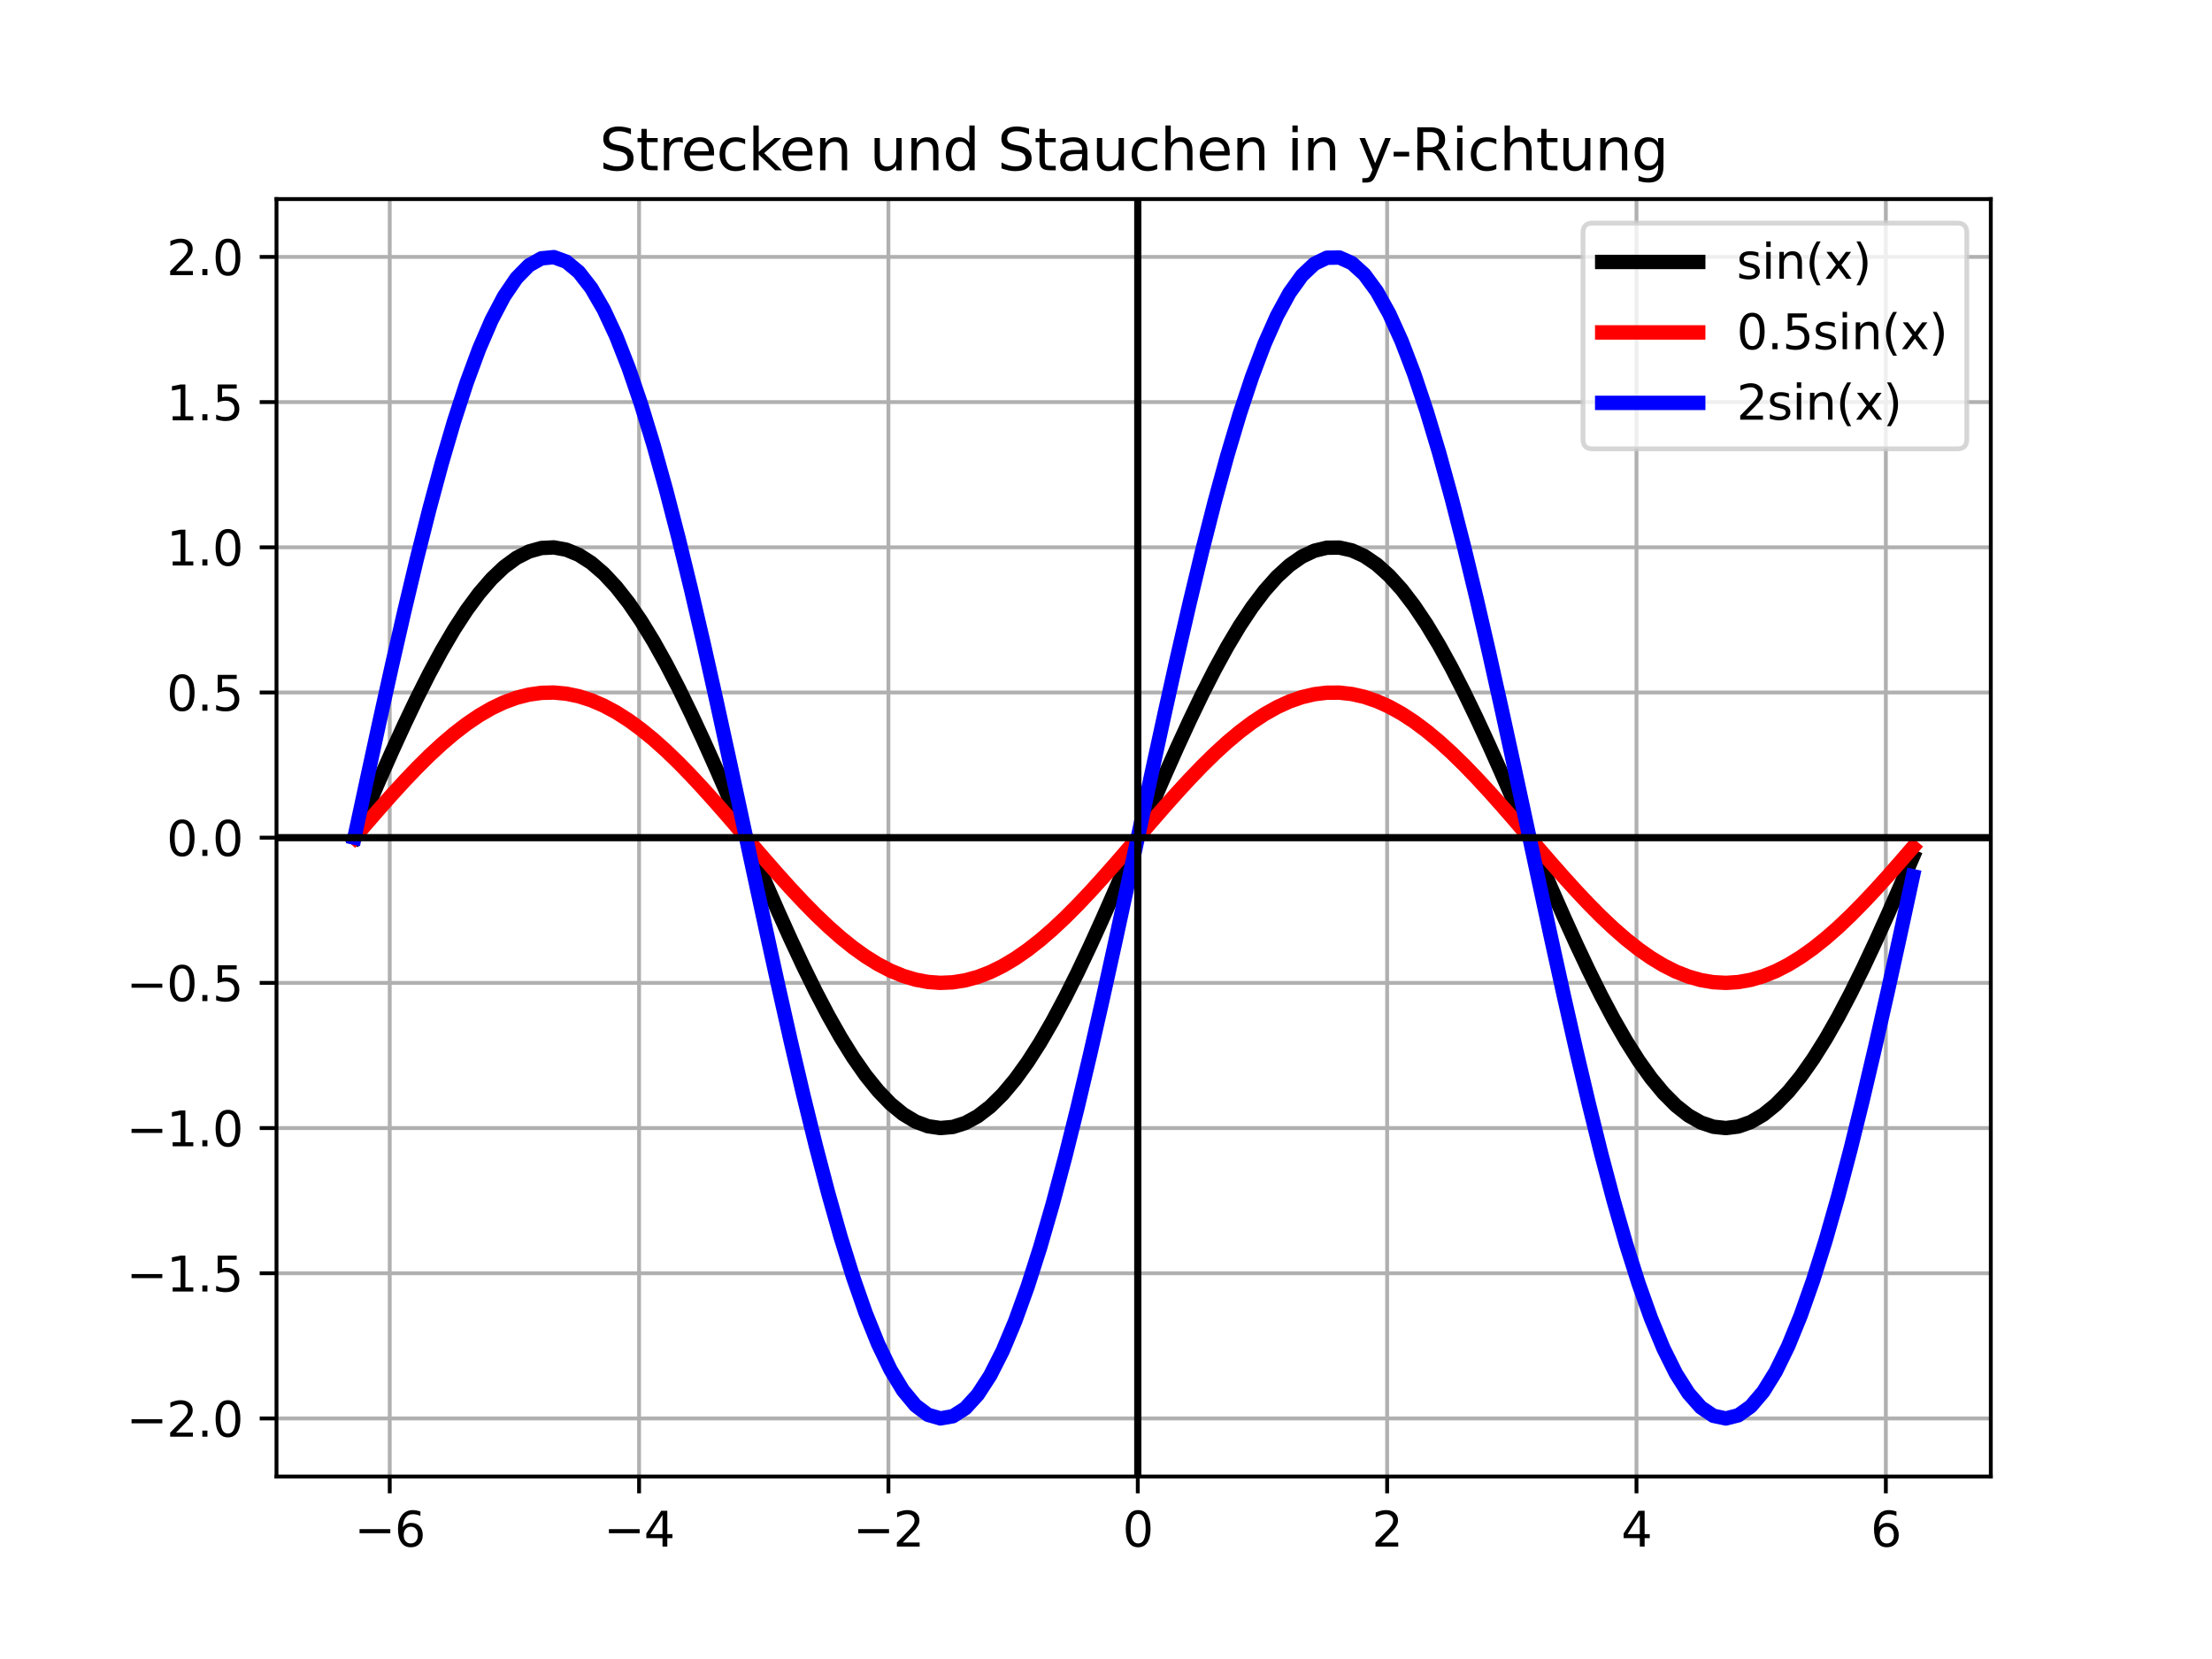 <?xml version="1.0" encoding="utf-8" standalone="no"?>
<!DOCTYPE svg PUBLIC "-//W3C//DTD SVG 1.1//EN"
  "http://www.w3.org/Graphics/SVG/1.1/DTD/svg11.dtd">
<svg xmlns:xlink="http://www.w3.org/1999/xlink" width="460.8pt" height="345.6pt" viewBox="0 0 460.8 345.6" xmlns="http://www.w3.org/2000/svg" version="1.1">
 <defs>
  <style type="text/css">*{stroke-linejoin: round; stroke-linecap: butt}</style>
 </defs>
 <g id="figure_1">
  <g id="patch_1">
   <path d="M 0 345.6 
L 460.8 345.6 
L 460.8 0 
L 0 0 
z
" style="fill: #ffffff"/>
  </g>
  <g id="axes_1">
   <g id="patch_2">
    <path d="M 57.6 307.584 
L 414.72 307.584 
L 414.72 41.472 
L 57.6 41.472 
z
" style="fill: #ffffff"/>
   </g>
   <g id="matplotlib.axis_1">
    <g id="xtick_1">
     <g id="line2d_1">
      <path d="M 81.188 307.584 
L 81.188 41.472 
" clip-path="url(#p72605b4d39)" style="fill: none; stroke: #b0b0b0; stroke-width: 0.8; stroke-linecap: square"/>
     </g>
     <g id="line2d_2">
      <defs>
       <path id="m7b4f3871ac" d="M 0 0 
L 0 3.5 
" style="stroke: #000000; stroke-width: 0.8"/>
      </defs>
      <g>
       <use xlink:href="#m7b4f3871ac" x="81.188" y="307.584" style="stroke: #000000; stroke-width: 0.8"/>
      </g>
     </g>
     <g id="text_1">
      <!-- −6 -->
      <g transform="translate(73.817 322.182) scale(0.1 -0.1)">
       <defs>
        <path id="DejaVuSans-2212" d="M 678 2272 
L 4684 2272 
L 4684 1741 
L 678 1741 
L 678 2272 
z
" transform="scale(0.016)"/>
        <path id="DejaVuSans-36" d="M 2113 2584 
Q 1688 2584 1439 2293 
Q 1191 2003 1191 1497 
Q 1191 994 1439 701 
Q 1688 409 2113 409 
Q 2538 409 2786 701 
Q 3034 994 3034 1497 
Q 3034 2003 2786 2293 
Q 2538 2584 2113 2584 
z
M 3366 4563 
L 3366 3988 
Q 3128 4100 2886 4159 
Q 2644 4219 2406 4219 
Q 1781 4219 1451 3797 
Q 1122 3375 1075 2522 
Q 1259 2794 1537 2939 
Q 1816 3084 2150 3084 
Q 2853 3084 3261 2657 
Q 3669 2231 3669 1497 
Q 3669 778 3244 343 
Q 2819 -91 2113 -91 
Q 1303 -91 875 529 
Q 447 1150 447 2328 
Q 447 3434 972 4092 
Q 1497 4750 2381 4750 
Q 2619 4750 2861 4703 
Q 3103 4656 3366 4563 
z
" transform="scale(0.016)"/>
       </defs>
       <use xlink:href="#DejaVuSans-2212"/>
       <use xlink:href="#DejaVuSans-36" x="83.789"/>
      </g>
     </g>
    </g>
    <g id="xtick_2">
     <g id="line2d_3">
      <path d="M 133.132 307.584 
L 133.132 41.472 
" clip-path="url(#p72605b4d39)" style="fill: none; stroke: #b0b0b0; stroke-width: 0.8; stroke-linecap: square"/>
     </g>
     <g id="line2d_4">
      <g>
       <use xlink:href="#m7b4f3871ac" x="133.132" y="307.584" style="stroke: #000000; stroke-width: 0.8"/>
      </g>
     </g>
     <g id="text_2">
      <!-- −4 -->
      <g transform="translate(125.761 322.182) scale(0.1 -0.1)">
       <defs>
        <path id="DejaVuSans-34" d="M 2419 4116 
L 825 1625 
L 2419 1625 
L 2419 4116 
z
M 2253 4666 
L 3047 4666 
L 3047 1625 
L 3713 1625 
L 3713 1100 
L 3047 1100 
L 3047 0 
L 2419 0 
L 2419 1100 
L 313 1100 
L 313 1709 
L 2253 4666 
z
" transform="scale(0.016)"/>
       </defs>
       <use xlink:href="#DejaVuSans-2212"/>
       <use xlink:href="#DejaVuSans-34" x="83.789"/>
      </g>
     </g>
    </g>
    <g id="xtick_3">
     <g id="line2d_5">
      <path d="M 185.077 307.584 
L 185.077 41.472 
" clip-path="url(#p72605b4d39)" style="fill: none; stroke: #b0b0b0; stroke-width: 0.8; stroke-linecap: square"/>
     </g>
     <g id="line2d_6">
      <g>
       <use xlink:href="#m7b4f3871ac" x="185.077" y="307.584" style="stroke: #000000; stroke-width: 0.8"/>
      </g>
     </g>
     <g id="text_3">
      <!-- −2 -->
      <g transform="translate(177.706 322.182) scale(0.1 -0.1)">
       <defs>
        <path id="DejaVuSans-32" d="M 1228 531 
L 3431 531 
L 3431 0 
L 469 0 
L 469 531 
Q 828 903 1448 1529 
Q 2069 2156 2228 2338 
Q 2531 2678 2651 2914 
Q 2772 3150 2772 3378 
Q 2772 3750 2511 3984 
Q 2250 4219 1831 4219 
Q 1534 4219 1204 4116 
Q 875 4013 500 3803 
L 500 4441 
Q 881 4594 1212 4672 
Q 1544 4750 1819 4750 
Q 2544 4750 2975 4387 
Q 3406 4025 3406 3419 
Q 3406 3131 3298 2873 
Q 3191 2616 2906 2266 
Q 2828 2175 2409 1742 
Q 1991 1309 1228 531 
z
" transform="scale(0.016)"/>
       </defs>
       <use xlink:href="#DejaVuSans-2212"/>
       <use xlink:href="#DejaVuSans-32" x="83.789"/>
      </g>
     </g>
    </g>
    <g id="xtick_4">
     <g id="line2d_7">
      <path d="M 237.022 307.584 
L 237.022 41.472 
" clip-path="url(#p72605b4d39)" style="fill: none; stroke: #b0b0b0; stroke-width: 0.8; stroke-linecap: square"/>
     </g>
     <g id="line2d_8">
      <g>
       <use xlink:href="#m7b4f3871ac" x="237.022" y="307.584" style="stroke: #000000; stroke-width: 0.8"/>
      </g>
     </g>
     <g id="text_4">
      <!-- 0 -->
      <g transform="translate(233.841 322.182) scale(0.1 -0.1)">
       <defs>
        <path id="DejaVuSans-30" d="M 2034 4250 
Q 1547 4250 1301 3770 
Q 1056 3291 1056 2328 
Q 1056 1369 1301 889 
Q 1547 409 2034 409 
Q 2525 409 2770 889 
Q 3016 1369 3016 2328 
Q 3016 3291 2770 3770 
Q 2525 4250 2034 4250 
z
M 2034 4750 
Q 2819 4750 3233 4129 
Q 3647 3509 3647 2328 
Q 3647 1150 3233 529 
Q 2819 -91 2034 -91 
Q 1250 -91 836 529 
Q 422 1150 422 2328 
Q 422 3509 836 4129 
Q 1250 4750 2034 4750 
z
" transform="scale(0.016)"/>
       </defs>
       <use xlink:href="#DejaVuSans-30"/>
      </g>
     </g>
    </g>
    <g id="xtick_5">
     <g id="line2d_9">
      <path d="M 288.967 307.584 
L 288.967 41.472 
" clip-path="url(#p72605b4d39)" style="fill: none; stroke: #b0b0b0; stroke-width: 0.8; stroke-linecap: square"/>
     </g>
     <g id="line2d_10">
      <g>
       <use xlink:href="#m7b4f3871ac" x="288.967" y="307.584" style="stroke: #000000; stroke-width: 0.8"/>
      </g>
     </g>
     <g id="text_5">
      <!-- 2 -->
      <g transform="translate(285.785 322.182) scale(0.1 -0.1)">
       <use xlink:href="#DejaVuSans-32"/>
      </g>
     </g>
    </g>
    <g id="xtick_6">
     <g id="line2d_11">
      <path d="M 340.911 307.584 
L 340.911 41.472 
" clip-path="url(#p72605b4d39)" style="fill: none; stroke: #b0b0b0; stroke-width: 0.8; stroke-linecap: square"/>
     </g>
     <g id="line2d_12">
      <g>
       <use xlink:href="#m7b4f3871ac" x="340.911" y="307.584" style="stroke: #000000; stroke-width: 0.8"/>
      </g>
     </g>
     <g id="text_6">
      <!-- 4 -->
      <g transform="translate(337.73 322.182) scale(0.1 -0.1)">
       <use xlink:href="#DejaVuSans-34"/>
      </g>
     </g>
    </g>
    <g id="xtick_7">
     <g id="line2d_13">
      <path d="M 392.856 307.584 
L 392.856 41.472 
" clip-path="url(#p72605b4d39)" style="fill: none; stroke: #b0b0b0; stroke-width: 0.8; stroke-linecap: square"/>
     </g>
     <g id="line2d_14">
      <g>
       <use xlink:href="#m7b4f3871ac" x="392.856" y="307.584" style="stroke: #000000; stroke-width: 0.8"/>
      </g>
     </g>
     <g id="text_7">
      <!-- 6 -->
      <g transform="translate(389.675 322.182) scale(0.1 -0.1)">
       <use xlink:href="#DejaVuSans-36"/>
      </g>
     </g>
    </g>
   </g>
   <g id="matplotlib.axis_2">
    <g id="ytick_1">
     <g id="line2d_15">
      <path d="M 57.6 295.489 
L 414.72 295.489 
" clip-path="url(#p72605b4d39)" style="fill: none; stroke: #b0b0b0; stroke-width: 0.8; stroke-linecap: square"/>
     </g>
     <g id="line2d_16">
      <defs>
       <path id="m03a2cec3a3" d="M 0 0 
L -3.5 0 
" style="stroke: #000000; stroke-width: 0.8"/>
      </defs>
      <g>
       <use xlink:href="#m03a2cec3a3" x="57.6" y="295.489" style="stroke: #000000; stroke-width: 0.8"/>
      </g>
     </g>
     <g id="text_8">
      <!-- −2.0 -->
      <g transform="translate(26.317 299.288) scale(0.1 -0.1)">
       <defs>
        <path id="DejaVuSans-2e" d="M 684 794 
L 1344 794 
L 1344 0 
L 684 0 
L 684 794 
z
" transform="scale(0.016)"/>
       </defs>
       <use xlink:href="#DejaVuSans-2212"/>
       <use xlink:href="#DejaVuSans-32" x="83.789"/>
       <use xlink:href="#DejaVuSans-2e" x="147.412"/>
       <use xlink:href="#DejaVuSans-30" x="179.199"/>
      </g>
     </g>
    </g>
    <g id="ytick_2">
     <g id="line2d_17">
      <path d="M 57.6 265.243 
L 414.72 265.243 
" clip-path="url(#p72605b4d39)" style="fill: none; stroke: #b0b0b0; stroke-width: 0.8; stroke-linecap: square"/>
     </g>
     <g id="line2d_18">
      <g>
       <use xlink:href="#m03a2cec3a3" x="57.6" y="265.243" style="stroke: #000000; stroke-width: 0.8"/>
      </g>
     </g>
     <g id="text_9">
      <!-- −1.5 -->
      <g transform="translate(26.317 269.042) scale(0.1 -0.1)">
       <defs>
        <path id="DejaVuSans-31" d="M 794 531 
L 1825 531 
L 1825 4091 
L 703 3866 
L 703 4441 
L 1819 4666 
L 2450 4666 
L 2450 531 
L 3481 531 
L 3481 0 
L 794 0 
L 794 531 
z
" transform="scale(0.016)"/>
        <path id="DejaVuSans-35" d="M 691 4666 
L 3169 4666 
L 3169 4134 
L 1269 4134 
L 1269 2991 
Q 1406 3038 1543 3061 
Q 1681 3084 1819 3084 
Q 2600 3084 3056 2656 
Q 3513 2228 3513 1497 
Q 3513 744 3044 326 
Q 2575 -91 1722 -91 
Q 1428 -91 1123 -41 
Q 819 9 494 109 
L 494 744 
Q 775 591 1075 516 
Q 1375 441 1709 441 
Q 2250 441 2565 725 
Q 2881 1009 2881 1497 
Q 2881 1984 2565 2268 
Q 2250 2553 1709 2553 
Q 1456 2553 1204 2497 
Q 953 2441 691 2322 
L 691 4666 
z
" transform="scale(0.016)"/>
       </defs>
       <use xlink:href="#DejaVuSans-2212"/>
       <use xlink:href="#DejaVuSans-31" x="83.789"/>
       <use xlink:href="#DejaVuSans-2e" x="147.412"/>
       <use xlink:href="#DejaVuSans-35" x="179.199"/>
      </g>
     </g>
    </g>
    <g id="ytick_3">
     <g id="line2d_19">
      <path d="M 57.6 234.996 
L 414.72 234.996 
" clip-path="url(#p72605b4d39)" style="fill: none; stroke: #b0b0b0; stroke-width: 0.8; stroke-linecap: square"/>
     </g>
     <g id="line2d_20">
      <g>
       <use xlink:href="#m03a2cec3a3" x="57.6" y="234.996" style="stroke: #000000; stroke-width: 0.8"/>
      </g>
     </g>
     <g id="text_10">
      <!-- −1.0 -->
      <g transform="translate(26.317 238.795) scale(0.1 -0.1)">
       <use xlink:href="#DejaVuSans-2212"/>
       <use xlink:href="#DejaVuSans-31" x="83.789"/>
       <use xlink:href="#DejaVuSans-2e" x="147.412"/>
       <use xlink:href="#DejaVuSans-30" x="179.199"/>
      </g>
     </g>
    </g>
    <g id="ytick_4">
     <g id="line2d_21">
      <path d="M 57.6 204.749 
L 414.72 204.749 
" clip-path="url(#p72605b4d39)" style="fill: none; stroke: #b0b0b0; stroke-width: 0.8; stroke-linecap: square"/>
     </g>
     <g id="line2d_22">
      <g>
       <use xlink:href="#m03a2cec3a3" x="57.6" y="204.749" style="stroke: #000000; stroke-width: 0.8"/>
      </g>
     </g>
     <g id="text_11">
      <!-- −0.5 -->
      <g transform="translate(26.317 208.549) scale(0.1 -0.1)">
       <use xlink:href="#DejaVuSans-2212"/>
       <use xlink:href="#DejaVuSans-30" x="83.789"/>
       <use xlink:href="#DejaVuSans-2e" x="147.412"/>
       <use xlink:href="#DejaVuSans-35" x="179.199"/>
      </g>
     </g>
    </g>
    <g id="ytick_5">
     <g id="line2d_23">
      <path d="M 57.6 174.503 
L 414.72 174.503 
" clip-path="url(#p72605b4d39)" style="fill: none; stroke: #b0b0b0; stroke-width: 0.8; stroke-linecap: square"/>
     </g>
     <g id="line2d_24">
      <g>
       <use xlink:href="#m03a2cec3a3" x="57.6" y="174.503" style="stroke: #000000; stroke-width: 0.8"/>
      </g>
     </g>
     <g id="text_12">
      <!-- 0.0 -->
      <g transform="translate(34.697 178.302) scale(0.1 -0.1)">
       <use xlink:href="#DejaVuSans-30"/>
       <use xlink:href="#DejaVuSans-2e" x="63.623"/>
       <use xlink:href="#DejaVuSans-30" x="95.41"/>
      </g>
     </g>
    </g>
    <g id="ytick_6">
     <g id="line2d_25">
      <path d="M 57.6 144.256 
L 414.72 144.256 
" clip-path="url(#p72605b4d39)" style="fill: none; stroke: #b0b0b0; stroke-width: 0.8; stroke-linecap: square"/>
     </g>
     <g id="line2d_26">
      <g>
       <use xlink:href="#m03a2cec3a3" x="57.6" y="144.256" style="stroke: #000000; stroke-width: 0.8"/>
      </g>
     </g>
     <g id="text_13">
      <!-- 0.5 -->
      <g transform="translate(34.697 148.055) scale(0.1 -0.1)">
       <use xlink:href="#DejaVuSans-30"/>
       <use xlink:href="#DejaVuSans-2e" x="63.623"/>
       <use xlink:href="#DejaVuSans-35" x="95.41"/>
      </g>
     </g>
    </g>
    <g id="ytick_7">
     <g id="line2d_27">
      <path d="M 57.6 114.01 
L 414.72 114.01 
" clip-path="url(#p72605b4d39)" style="fill: none; stroke: #b0b0b0; stroke-width: 0.8; stroke-linecap: square"/>
     </g>
     <g id="line2d_28">
      <g>
       <use xlink:href="#m03a2cec3a3" x="57.6" y="114.01" style="stroke: #000000; stroke-width: 0.8"/>
      </g>
     </g>
     <g id="text_14">
      <!-- 1.0 -->
      <g transform="translate(34.697 117.809) scale(0.1 -0.1)">
       <use xlink:href="#DejaVuSans-31"/>
       <use xlink:href="#DejaVuSans-2e" x="63.623"/>
       <use xlink:href="#DejaVuSans-30" x="95.41"/>
      </g>
     </g>
    </g>
    <g id="ytick_8">
     <g id="line2d_29">
      <path d="M 57.6 83.763 
L 414.72 83.763 
" clip-path="url(#p72605b4d39)" style="fill: none; stroke: #b0b0b0; stroke-width: 0.8; stroke-linecap: square"/>
     </g>
     <g id="line2d_30">
      <g>
       <use xlink:href="#m03a2cec3a3" x="57.6" y="83.763" style="stroke: #000000; stroke-width: 0.8"/>
      </g>
     </g>
     <g id="text_15">
      <!-- 1.5 -->
      <g transform="translate(34.697 87.562) scale(0.1 -0.1)">
       <use xlink:href="#DejaVuSans-31"/>
       <use xlink:href="#DejaVuSans-2e" x="63.623"/>
       <use xlink:href="#DejaVuSans-35" x="95.41"/>
      </g>
     </g>
    </g>
    <g id="ytick_9">
     <g id="line2d_31">
      <path d="M 57.6 53.516 
L 414.72 53.516 
" clip-path="url(#p72605b4d39)" style="fill: none; stroke: #b0b0b0; stroke-width: 0.8; stroke-linecap: square"/>
     </g>
     <g id="line2d_32">
      <g>
       <use xlink:href="#m03a2cec3a3" x="57.6" y="53.516" style="stroke: #000000; stroke-width: 0.8"/>
      </g>
     </g>
     <g id="text_16">
      <!-- 2.0 -->
      <g transform="translate(34.697 57.316) scale(0.1 -0.1)">
       <use xlink:href="#DejaVuSans-32"/>
       <use xlink:href="#DejaVuSans-2e" x="63.623"/>
       <use xlink:href="#DejaVuSans-30" x="95.41"/>
      </g>
     </g>
    </g>
   </g>
   <g id="line2d_33">
    <path d="M 73.833 174.503 
L 76.43 168.464 
L 79.027 162.485 
L 81.624 156.626 
L 84.222 150.946 
L 86.819 145.501 
L 89.416 140.346 
L 92.013 135.532 
L 94.611 131.108 
L 97.208 127.117 
L 99.805 123.6 
L 102.402 120.591 
L 105 118.121 
L 107.597 116.214 
L 110.194 114.89 
L 112.791 114.161 
L 115.389 114.035 
L 117.986 114.514 
L 120.583 115.592 
L 123.18 117.258 
L 125.777 119.496 
L 128.375 122.285 
L 130.972 125.594 
L 133.569 129.393 
L 136.166 133.642 
L 138.764 138.299 
L 141.361 143.318 
L 143.958 148.649 
L 146.555 154.238 
L 149.153 160.03 
L 151.75 165.966 
L 154.347 171.987 
L 156.944 178.034 
L 159.542 184.045 
L 162.139 189.961 
L 164.736 195.723 
L 167.333 201.272 
L 169.93 206.554 
L 172.528 211.516 
L 175.125 216.108 
L 177.722 220.284 
L 180.319 224.003 
L 182.917 227.227 
L 185.514 229.925 
L 188.111 232.068 
L 190.708 233.637 
L 193.306 234.614 
L 195.903 234.991 
L 198.5 234.764 
L 201.097 233.934 
L 203.695 232.511 
L 206.292 230.508 
L 208.889 227.946 
L 211.486 224.849 
L 214.083 221.25 
L 216.681 217.183 
L 219.278 212.69 
L 221.875 207.816 
L 224.472 202.608 
L 227.07 197.12 
L 229.667 191.406 
L 232.264 185.522 
L 234.861 179.529 
L 237.459 173.486 
L 240.056 167.452 
L 242.653 161.49 
L 245.25 155.657 
L 247.848 150.012 
L 250.445 144.612 
L 253.042 139.511 
L 255.639 134.76 
L 258.237 130.405 
L 260.834 126.491 
L 263.431 123.057 
L 266.028 120.137 
L 268.625 117.76 
L 271.223 115.95 
L 273.82 114.725 
L 276.417 114.098 
L 279.014 114.074 
L 281.612 114.653 
L 284.209 115.831 
L 286.806 117.595 
L 289.403 119.928 
L 292.001 122.805 
L 294.598 126.2 
L 297.195 130.077 
L 299.792 134.398 
L 302.39 139.119 
L 304.987 144.194 
L 307.584 149.572 
L 310.181 155.2 
L 312.778 161.019 
L 315.376 166.974 
L 317.973 173.004 
L 320.57 179.049 
L 323.167 185.048 
L 325.765 190.942 
L 328.362 196.672 
L 330.959 202.181 
L 333.556 207.412 
L 336.154 212.315 
L 338.751 216.84 
L 341.348 220.943 
L 343.945 224.581 
L 346.543 227.718 
L 349.14 230.324 
L 351.737 232.373 
L 354.334 233.843 
L 356.931 234.72 
L 359.529 234.995 
L 362.126 234.666 
L 364.723 233.736 
L 367.32 232.214 
L 369.918 230.116 
L 372.515 227.462 
L 375.112 224.278 
L 377.709 220.598 
L 380.307 216.456 
L 382.904 211.896 
L 385.501 206.962 
L 388.098 201.703 
L 390.696 196.173 
L 393.293 190.427 
L 395.89 184.521 
L 398.487 178.515 
" clip-path="url(#p72605b4d39)" style="fill: none; stroke: #000000; stroke-width: 3; stroke-linecap: square"/>
   </g>
   <g id="line2d_34">
    <path d="M 73.833 174.503 
L 76.43 171.483 
L 79.027 168.494 
L 81.624 165.564 
L 84.222 162.724 
L 86.819 160.002 
L 89.416 157.424 
L 92.013 155.017 
L 94.611 152.805 
L 97.208 150.81 
L 99.805 149.051 
L 102.402 147.547 
L 105 146.312 
L 107.597 145.358 
L 110.194 144.696 
L 112.791 144.332 
L 115.389 144.269 
L 117.986 144.508 
L 120.583 145.047 
L 123.18 145.88 
L 125.777 147 
L 128.375 148.394 
L 130.972 150.049 
L 133.569 151.948 
L 136.166 154.072 
L 138.764 156.401 
L 141.361 158.911 
L 143.958 161.576 
L 146.555 164.371 
L 149.153 167.266 
L 151.75 170.234 
L 154.347 173.245 
L 156.944 176.268 
L 159.542 179.274 
L 162.139 182.232 
L 164.736 185.113 
L 167.333 187.888 
L 169.93 190.529 
L 172.528 193.009 
L 175.125 195.305 
L 177.722 197.393 
L 180.319 199.253 
L 182.917 200.865 
L 185.514 202.214 
L 188.111 203.286 
L 190.708 204.07 
L 193.306 204.559 
L 195.903 204.747 
L 198.5 204.633 
L 201.097 204.219 
L 203.695 203.507 
L 206.292 202.506 
L 208.889 201.224 
L 211.486 199.676 
L 214.083 197.876 
L 216.681 195.843 
L 219.278 193.596 
L 221.875 191.159 
L 224.472 188.555 
L 227.07 185.811 
L 229.667 182.954 
L 232.264 180.013 
L 234.861 177.016 
L 237.459 173.994 
L 240.056 170.978 
L 242.653 167.996 
L 245.25 165.08 
L 247.848 162.257 
L 250.445 159.558 
L 253.042 157.007 
L 255.639 154.631 
L 258.237 152.454 
L 260.834 150.497 
L 263.431 148.78 
L 266.028 147.32 
L 268.625 146.131 
L 271.223 145.227 
L 273.82 144.614 
L 276.417 144.3 
L 279.014 144.288 
L 281.612 144.578 
L 284.209 145.167 
L 286.806 146.049 
L 289.403 147.215 
L 292.001 148.654 
L 294.598 150.351 
L 297.195 152.29 
L 299.792 154.45 
L 302.39 156.811 
L 304.987 159.349 
L 307.584 162.038 
L 310.181 164.851 
L 312.778 167.761 
L 315.376 170.738 
L 317.973 173.753 
L 320.57 176.776 
L 323.167 179.776 
L 325.765 182.723 
L 328.362 185.588 
L 330.959 188.342 
L 333.556 190.958 
L 336.154 193.409 
L 338.751 195.672 
L 341.348 197.723 
L 343.945 199.542 
L 346.543 201.111 
L 349.14 202.414 
L 351.737 203.438 
L 354.334 204.173 
L 356.931 204.611 
L 359.529 204.749 
L 362.126 204.585 
L 364.723 204.12 
L 367.32 203.359 
L 369.918 202.309 
L 372.515 200.982 
L 375.112 199.391 
L 377.709 197.55 
L 380.307 195.48 
L 382.904 193.199 
L 385.501 190.732 
L 388.098 188.103 
L 390.696 185.338 
L 393.293 182.465 
L 395.89 179.512 
L 398.487 176.509 
" clip-path="url(#p72605b4d39)" style="fill: none; stroke: #ff0000; stroke-width: 3; stroke-linecap: square"/>
   </g>
   <g id="line2d_35">
    <path d="M 73.833 174.503 
L 76.43 162.424 
L 79.027 150.467 
L 81.624 138.749 
L 84.222 127.388 
L 86.819 116.499 
L 89.416 106.189 
L 92.013 96.561 
L 94.611 87.712 
L 97.208 79.731 
L 99.805 72.696 
L 102.402 66.679 
L 105 61.739 
L 107.597 57.925 
L 110.194 55.277 
L 112.791 53.819 
L 115.389 53.568 
L 117.986 54.525 
L 120.583 56.68 
L 123.18 60.013 
L 125.777 64.49 
L 128.375 70.066 
L 130.972 76.686 
L 133.569 84.283 
L 136.166 92.781 
L 138.764 102.096 
L 141.361 112.134 
L 143.958 122.796 
L 146.555 133.974 
L 149.153 145.557 
L 151.75 157.429 
L 154.347 169.472 
L 156.944 181.565 
L 159.542 193.588 
L 162.139 205.42 
L 164.736 216.943 
L 167.333 228.042 
L 169.93 238.606 
L 172.528 248.529 
L 175.125 257.713 
L 177.722 266.066 
L 180.319 273.503 
L 182.917 279.952 
L 185.514 285.346 
L 188.111 289.634 
L 190.708 292.771 
L 193.306 294.726 
L 195.903 295.48 
L 198.5 295.025 
L 201.097 293.366 
L 203.695 290.52 
L 206.292 286.514 
L 208.889 281.389 
L 211.486 275.196 
L 214.083 267.997 
L 216.681 259.864 
L 219.278 250.877 
L 221.875 241.128 
L 224.472 230.713 
L 227.07 219.737 
L 229.667 208.308 
L 232.264 196.542 
L 234.861 184.555 
L 237.459 172.469 
L 240.056 160.402 
L 242.653 148.476 
L 245.25 136.811 
L 247.848 125.521 
L 250.445 114.722 
L 253.042 104.519 
L 255.639 95.016 
L 258.237 86.307 
L 260.834 78.48 
L 263.431 71.612 
L 266.028 65.771 
L 268.625 61.018 
L 271.223 57.398 
L 273.82 54.948 
L 276.417 53.693 
L 279.014 53.644 
L 281.612 54.804 
L 284.209 57.159 
L 286.806 60.687 
L 289.403 65.352 
L 292.001 71.108 
L 294.598 77.897 
L 297.195 85.651 
L 299.792 94.293 
L 302.39 103.736 
L 304.987 113.886 
L 307.584 124.642 
L 310.181 135.896 
L 312.778 147.536 
L 315.376 159.446 
L 317.973 171.505 
L 320.57 183.595 
L 323.167 195.594 
L 325.765 207.382 
L 328.362 218.842 
L 330.959 229.858 
L 333.556 240.322 
L 336.154 250.128 
L 338.751 259.178 
L 341.348 267.382 
L 343.945 274.659 
L 346.543 280.934 
L 349.14 286.146 
L 351.737 290.243 
L 354.334 293.183 
L 356.931 294.937 
L 359.529 295.488 
L 362.126 294.83 
L 364.723 292.97 
L 367.32 289.926 
L 369.918 285.729 
L 372.515 280.421 
L 375.112 274.054 
L 377.709 266.692 
L 380.307 258.41 
L 382.904 249.289 
L 385.501 239.421 
L 388.098 228.904 
L 390.696 217.844 
L 393.293 206.35 
L 395.89 194.539 
L 398.487 182.527 
" clip-path="url(#p72605b4d39)" style="fill: none; stroke: #0000ff; stroke-width: 3; stroke-linecap: square"/>
   </g>
   <g id="line2d_36">
    <path d="M 237.022 307.584 
L 237.022 41.472 
" clip-path="url(#p72605b4d39)" style="fill: none; stroke: #000000; stroke-width: 1.5; stroke-linecap: square"/>
   </g>
   <g id="line2d_37">
    <path d="M 57.6 174.503 
L 414.72 174.503 
" clip-path="url(#p72605b4d39)" style="fill: none; stroke: #000000; stroke-width: 1.5; stroke-linecap: square"/>
   </g>
   <g id="patch_3">
    <path d="M 57.6 307.584 
L 57.6 41.472 
" style="fill: none; stroke: #000000; stroke-width: 0.8; stroke-linejoin: miter; stroke-linecap: square"/>
   </g>
   <g id="patch_4">
    <path d="M 414.72 307.584 
L 414.72 41.472 
" style="fill: none; stroke: #000000; stroke-width: 0.8; stroke-linejoin: miter; stroke-linecap: square"/>
   </g>
   <g id="patch_5">
    <path d="M 57.6 307.584 
L 414.72 307.584 
" style="fill: none; stroke: #000000; stroke-width: 0.8; stroke-linejoin: miter; stroke-linecap: square"/>
   </g>
   <g id="patch_6">
    <path d="M 57.6 41.472 
L 414.72 41.472 
" style="fill: none; stroke: #000000; stroke-width: 0.8; stroke-linejoin: miter; stroke-linecap: square"/>
   </g>
   <g id="text_17">
    <!-- Strecken und Stauchen in y-Richtung -->
    <g transform="translate(124.863 35.472) scale(0.12 -0.12)">
     <defs>
      <path id="DejaVuSans-53" d="M 3425 4513 
L 3425 3897 
Q 3066 4069 2747 4153 
Q 2428 4238 2131 4238 
Q 1616 4238 1336 4038 
Q 1056 3838 1056 3469 
Q 1056 3159 1242 3001 
Q 1428 2844 1947 2747 
L 2328 2669 
Q 3034 2534 3370 2195 
Q 3706 1856 3706 1288 
Q 3706 609 3251 259 
Q 2797 -91 1919 -91 
Q 1588 -91 1214 -16 
Q 841 59 441 206 
L 441 856 
Q 825 641 1194 531 
Q 1563 422 1919 422 
Q 2459 422 2753 634 
Q 3047 847 3047 1241 
Q 3047 1584 2836 1778 
Q 2625 1972 2144 2069 
L 1759 2144 
Q 1053 2284 737 2584 
Q 422 2884 422 3419 
Q 422 4038 858 4394 
Q 1294 4750 2059 4750 
Q 2388 4750 2728 4690 
Q 3069 4631 3425 4513 
z
" transform="scale(0.016)"/>
      <path id="DejaVuSans-74" d="M 1172 4494 
L 1172 3500 
L 2356 3500 
L 2356 3053 
L 1172 3053 
L 1172 1153 
Q 1172 725 1289 603 
Q 1406 481 1766 481 
L 2356 481 
L 2356 0 
L 1766 0 
Q 1100 0 847 248 
Q 594 497 594 1153 
L 594 3053 
L 172 3053 
L 172 3500 
L 594 3500 
L 594 4494 
L 1172 4494 
z
" transform="scale(0.016)"/>
      <path id="DejaVuSans-72" d="M 2631 2963 
Q 2534 3019 2420 3045 
Q 2306 3072 2169 3072 
Q 1681 3072 1420 2755 
Q 1159 2438 1159 1844 
L 1159 0 
L 581 0 
L 581 3500 
L 1159 3500 
L 1159 2956 
Q 1341 3275 1631 3429 
Q 1922 3584 2338 3584 
Q 2397 3584 2469 3576 
Q 2541 3569 2628 3553 
L 2631 2963 
z
" transform="scale(0.016)"/>
      <path id="DejaVuSans-65" d="M 3597 1894 
L 3597 1613 
L 953 1613 
Q 991 1019 1311 708 
Q 1631 397 2203 397 
Q 2534 397 2845 478 
Q 3156 559 3463 722 
L 3463 178 
Q 3153 47 2828 -22 
Q 2503 -91 2169 -91 
Q 1331 -91 842 396 
Q 353 884 353 1716 
Q 353 2575 817 3079 
Q 1281 3584 2069 3584 
Q 2775 3584 3186 3129 
Q 3597 2675 3597 1894 
z
M 3022 2063 
Q 3016 2534 2758 2815 
Q 2500 3097 2075 3097 
Q 1594 3097 1305 2825 
Q 1016 2553 972 2059 
L 3022 2063 
z
" transform="scale(0.016)"/>
      <path id="DejaVuSans-63" d="M 3122 3366 
L 3122 2828 
Q 2878 2963 2633 3030 
Q 2388 3097 2138 3097 
Q 1578 3097 1268 2742 
Q 959 2388 959 1747 
Q 959 1106 1268 751 
Q 1578 397 2138 397 
Q 2388 397 2633 464 
Q 2878 531 3122 666 
L 3122 134 
Q 2881 22 2623 -34 
Q 2366 -91 2075 -91 
Q 1284 -91 818 406 
Q 353 903 353 1747 
Q 353 2603 823 3093 
Q 1294 3584 2113 3584 
Q 2378 3584 2631 3529 
Q 2884 3475 3122 3366 
z
" transform="scale(0.016)"/>
      <path id="DejaVuSans-6b" d="M 581 4863 
L 1159 4863 
L 1159 1991 
L 2875 3500 
L 3609 3500 
L 1753 1863 
L 3688 0 
L 2938 0 
L 1159 1709 
L 1159 0 
L 581 0 
L 581 4863 
z
" transform="scale(0.016)"/>
      <path id="DejaVuSans-6e" d="M 3513 2113 
L 3513 0 
L 2938 0 
L 2938 2094 
Q 2938 2591 2744 2837 
Q 2550 3084 2163 3084 
Q 1697 3084 1428 2787 
Q 1159 2491 1159 1978 
L 1159 0 
L 581 0 
L 581 3500 
L 1159 3500 
L 1159 2956 
Q 1366 3272 1645 3428 
Q 1925 3584 2291 3584 
Q 2894 3584 3203 3211 
Q 3513 2838 3513 2113 
z
" transform="scale(0.016)"/>
      <path id="DejaVuSans-20" transform="scale(0.016)"/>
      <path id="DejaVuSans-75" d="M 544 1381 
L 544 3500 
L 1119 3500 
L 1119 1403 
Q 1119 906 1312 657 
Q 1506 409 1894 409 
Q 2359 409 2629 706 
Q 2900 1003 2900 1516 
L 2900 3500 
L 3475 3500 
L 3475 0 
L 2900 0 
L 2900 538 
Q 2691 219 2414 64 
Q 2138 -91 1772 -91 
Q 1169 -91 856 284 
Q 544 659 544 1381 
z
M 1991 3584 
L 1991 3584 
z
" transform="scale(0.016)"/>
      <path id="DejaVuSans-64" d="M 2906 2969 
L 2906 4863 
L 3481 4863 
L 3481 0 
L 2906 0 
L 2906 525 
Q 2725 213 2448 61 
Q 2172 -91 1784 -91 
Q 1150 -91 751 415 
Q 353 922 353 1747 
Q 353 2572 751 3078 
Q 1150 3584 1784 3584 
Q 2172 3584 2448 3432 
Q 2725 3281 2906 2969 
z
M 947 1747 
Q 947 1113 1208 752 
Q 1469 391 1925 391 
Q 2381 391 2643 752 
Q 2906 1113 2906 1747 
Q 2906 2381 2643 2742 
Q 2381 3103 1925 3103 
Q 1469 3103 1208 2742 
Q 947 2381 947 1747 
z
" transform="scale(0.016)"/>
      <path id="DejaVuSans-61" d="M 2194 1759 
Q 1497 1759 1228 1600 
Q 959 1441 959 1056 
Q 959 750 1161 570 
Q 1363 391 1709 391 
Q 2188 391 2477 730 
Q 2766 1069 2766 1631 
L 2766 1759 
L 2194 1759 
z
M 3341 1997 
L 3341 0 
L 2766 0 
L 2766 531 
Q 2569 213 2275 61 
Q 1981 -91 1556 -91 
Q 1019 -91 701 211 
Q 384 513 384 1019 
Q 384 1609 779 1909 
Q 1175 2209 1959 2209 
L 2766 2209 
L 2766 2266 
Q 2766 2663 2505 2880 
Q 2244 3097 1772 3097 
Q 1472 3097 1187 3025 
Q 903 2953 641 2809 
L 641 3341 
Q 956 3463 1253 3523 
Q 1550 3584 1831 3584 
Q 2591 3584 2966 3190 
Q 3341 2797 3341 1997 
z
" transform="scale(0.016)"/>
      <path id="DejaVuSans-68" d="M 3513 2113 
L 3513 0 
L 2938 0 
L 2938 2094 
Q 2938 2591 2744 2837 
Q 2550 3084 2163 3084 
Q 1697 3084 1428 2787 
Q 1159 2491 1159 1978 
L 1159 0 
L 581 0 
L 581 4863 
L 1159 4863 
L 1159 2956 
Q 1366 3272 1645 3428 
Q 1925 3584 2291 3584 
Q 2894 3584 3203 3211 
Q 3513 2838 3513 2113 
z
" transform="scale(0.016)"/>
      <path id="DejaVuSans-69" d="M 603 3500 
L 1178 3500 
L 1178 0 
L 603 0 
L 603 3500 
z
M 603 4863 
L 1178 4863 
L 1178 4134 
L 603 4134 
L 603 4863 
z
" transform="scale(0.016)"/>
      <path id="DejaVuSans-79" d="M 2059 -325 
Q 1816 -950 1584 -1140 
Q 1353 -1331 966 -1331 
L 506 -1331 
L 506 -850 
L 844 -850 
Q 1081 -850 1212 -737 
Q 1344 -625 1503 -206 
L 1606 56 
L 191 3500 
L 800 3500 
L 1894 763 
L 2988 3500 
L 3597 3500 
L 2059 -325 
z
" transform="scale(0.016)"/>
      <path id="DejaVuSans-2d" d="M 313 2009 
L 1997 2009 
L 1997 1497 
L 313 1497 
L 313 2009 
z
" transform="scale(0.016)"/>
      <path id="DejaVuSans-52" d="M 2841 2188 
Q 3044 2119 3236 1894 
Q 3428 1669 3622 1275 
L 4263 0 
L 3584 0 
L 2988 1197 
Q 2756 1666 2539 1819 
Q 2322 1972 1947 1972 
L 1259 1972 
L 1259 0 
L 628 0 
L 628 4666 
L 2053 4666 
Q 2853 4666 3247 4331 
Q 3641 3997 3641 3322 
Q 3641 2881 3436 2590 
Q 3231 2300 2841 2188 
z
M 1259 4147 
L 1259 2491 
L 2053 2491 
Q 2509 2491 2742 2702 
Q 2975 2913 2975 3322 
Q 2975 3731 2742 3939 
Q 2509 4147 2053 4147 
L 1259 4147 
z
" transform="scale(0.016)"/>
      <path id="DejaVuSans-67" d="M 2906 1791 
Q 2906 2416 2648 2759 
Q 2391 3103 1925 3103 
Q 1463 3103 1205 2759 
Q 947 2416 947 1791 
Q 947 1169 1205 825 
Q 1463 481 1925 481 
Q 2391 481 2648 825 
Q 2906 1169 2906 1791 
z
M 3481 434 
Q 3481 -459 3084 -895 
Q 2688 -1331 1869 -1331 
Q 1566 -1331 1297 -1286 
Q 1028 -1241 775 -1147 
L 775 -588 
Q 1028 -725 1275 -790 
Q 1522 -856 1778 -856 
Q 2344 -856 2625 -561 
Q 2906 -266 2906 331 
L 2906 616 
Q 2728 306 2450 153 
Q 2172 0 1784 0 
Q 1141 0 747 490 
Q 353 981 353 1791 
Q 353 2603 747 3093 
Q 1141 3584 1784 3584 
Q 2172 3584 2450 3431 
Q 2728 3278 2906 2969 
L 2906 3500 
L 3481 3500 
L 3481 434 
z
" transform="scale(0.016)"/>
     </defs>
     <use xlink:href="#DejaVuSans-53"/>
     <use xlink:href="#DejaVuSans-74" x="63.477"/>
     <use xlink:href="#DejaVuSans-72" x="102.686"/>
     <use xlink:href="#DejaVuSans-65" x="141.549"/>
     <use xlink:href="#DejaVuSans-63" x="203.072"/>
     <use xlink:href="#DejaVuSans-6b" x="258.053"/>
     <use xlink:href="#DejaVuSans-65" x="312.338"/>
     <use xlink:href="#DejaVuSans-6e" x="373.861"/>
     <use xlink:href="#DejaVuSans-20" x="437.24"/>
     <use xlink:href="#DejaVuSans-75" x="469.027"/>
     <use xlink:href="#DejaVuSans-6e" x="532.406"/>
     <use xlink:href="#DejaVuSans-64" x="595.785"/>
     <use xlink:href="#DejaVuSans-20" x="659.262"/>
     <use xlink:href="#DejaVuSans-53" x="691.049"/>
     <use xlink:href="#DejaVuSans-74" x="754.525"/>
     <use xlink:href="#DejaVuSans-61" x="793.734"/>
     <use xlink:href="#DejaVuSans-75" x="855.014"/>
     <use xlink:href="#DejaVuSans-63" x="918.393"/>
     <use xlink:href="#DejaVuSans-68" x="973.373"/>
     <use xlink:href="#DejaVuSans-65" x="1036.752"/>
     <use xlink:href="#DejaVuSans-6e" x="1098.275"/>
     <use xlink:href="#DejaVuSans-20" x="1161.654"/>
     <use xlink:href="#DejaVuSans-69" x="1193.441"/>
     <use xlink:href="#DejaVuSans-6e" x="1221.225"/>
     <use xlink:href="#DejaVuSans-20" x="1284.604"/>
     <use xlink:href="#DejaVuSans-79" x="1316.391"/>
     <use xlink:href="#DejaVuSans-2d" x="1373.82"/>
     <use xlink:href="#DejaVuSans-52" x="1409.904"/>
     <use xlink:href="#DejaVuSans-69" x="1479.387"/>
     <use xlink:href="#DejaVuSans-63" x="1507.17"/>
     <use xlink:href="#DejaVuSans-68" x="1562.15"/>
     <use xlink:href="#DejaVuSans-74" x="1625.529"/>
     <use xlink:href="#DejaVuSans-75" x="1664.738"/>
     <use xlink:href="#DejaVuSans-6e" x="1728.117"/>
     <use xlink:href="#DejaVuSans-67" x="1791.496"/>
    </g>
   </g>
   <g id="legend_1">
    <g id="patch_7">
     <path d="M 331.77 93.506 
L 407.72 93.506 
Q 409.72 93.506 409.72 91.506 
L 409.72 48.472 
Q 409.72 46.472 407.72 46.472 
L 331.77 46.472 
Q 329.77 46.472 329.77 48.472 
L 329.77 91.506 
Q 329.77 93.506 331.77 93.506 
z
" style="fill: #ffffff; opacity: 0.8; stroke: #cccccc; stroke-linejoin: miter"/>
    </g>
    <g id="line2d_38">
     <path d="M 333.77 54.57 
L 343.77 54.57 
L 353.77 54.57 
" style="fill: none; stroke: #000000; stroke-width: 3; stroke-linecap: square"/>
    </g>
    <g id="text_18">
     <!-- sin(x) -->
     <g transform="translate(361.77 58.07) scale(0.1 -0.1)">
      <defs>
       <path id="DejaVuSans-73" d="M 2834 3397 
L 2834 2853 
Q 2591 2978 2328 3040 
Q 2066 3103 1784 3103 
Q 1356 3103 1142 2972 
Q 928 2841 928 2578 
Q 928 2378 1081 2264 
Q 1234 2150 1697 2047 
L 1894 2003 
Q 2506 1872 2764 1633 
Q 3022 1394 3022 966 
Q 3022 478 2636 193 
Q 2250 -91 1575 -91 
Q 1294 -91 989 -36 
Q 684 19 347 128 
L 347 722 
Q 666 556 975 473 
Q 1284 391 1588 391 
Q 1994 391 2212 530 
Q 2431 669 2431 922 
Q 2431 1156 2273 1281 
Q 2116 1406 1581 1522 
L 1381 1569 
Q 847 1681 609 1914 
Q 372 2147 372 2553 
Q 372 3047 722 3315 
Q 1072 3584 1716 3584 
Q 2034 3584 2315 3537 
Q 2597 3491 2834 3397 
z
" transform="scale(0.016)"/>
       <path id="DejaVuSans-28" d="M 1984 4856 
Q 1566 4138 1362 3434 
Q 1159 2731 1159 2009 
Q 1159 1288 1364 580 
Q 1569 -128 1984 -844 
L 1484 -844 
Q 1016 -109 783 600 
Q 550 1309 550 2009 
Q 550 2706 781 3412 
Q 1013 4119 1484 4856 
L 1984 4856 
z
" transform="scale(0.016)"/>
       <path id="DejaVuSans-78" d="M 3513 3500 
L 2247 1797 
L 3578 0 
L 2900 0 
L 1881 1375 
L 863 0 
L 184 0 
L 1544 1831 
L 300 3500 
L 978 3500 
L 1906 2253 
L 2834 3500 
L 3513 3500 
z
" transform="scale(0.016)"/>
       <path id="DejaVuSans-29" d="M 513 4856 
L 1013 4856 
Q 1481 4119 1714 3412 
Q 1947 2706 1947 2009 
Q 1947 1309 1714 600 
Q 1481 -109 1013 -844 
L 513 -844 
Q 928 -128 1133 580 
Q 1338 1288 1338 2009 
Q 1338 2731 1133 3434 
Q 928 4138 513 4856 
z
" transform="scale(0.016)"/>
      </defs>
      <use xlink:href="#DejaVuSans-73"/>
      <use xlink:href="#DejaVuSans-69" x="52.1"/>
      <use xlink:href="#DejaVuSans-6e" x="79.883"/>
      <use xlink:href="#DejaVuSans-28" x="143.262"/>
      <use xlink:href="#DejaVuSans-78" x="182.275"/>
      <use xlink:href="#DejaVuSans-29" x="241.455"/>
     </g>
    </g>
    <g id="line2d_39">
     <path d="M 333.77 69.249 
L 343.77 69.249 
L 353.77 69.249 
" style="fill: none; stroke: #ff0000; stroke-width: 3; stroke-linecap: square"/>
    </g>
    <g id="text_19">
     <!-- 0.5sin(x) -->
     <g transform="translate(361.77 72.749) scale(0.1 -0.1)">
      <use xlink:href="#DejaVuSans-30"/>
      <use xlink:href="#DejaVuSans-2e" x="63.623"/>
      <use xlink:href="#DejaVuSans-35" x="95.41"/>
      <use xlink:href="#DejaVuSans-73" x="159.033"/>
      <use xlink:href="#DejaVuSans-69" x="211.133"/>
      <use xlink:href="#DejaVuSans-6e" x="238.916"/>
      <use xlink:href="#DejaVuSans-28" x="302.295"/>
      <use xlink:href="#DejaVuSans-78" x="341.309"/>
      <use xlink:href="#DejaVuSans-29" x="400.488"/>
     </g>
    </g>
    <g id="line2d_40">
     <path d="M 333.77 83.927 
L 343.77 83.927 
L 353.77 83.927 
" style="fill: none; stroke: #0000ff; stroke-width: 3; stroke-linecap: square"/>
    </g>
    <g id="text_20">
     <!-- 2sin(x) -->
     <g transform="translate(361.77 87.427) scale(0.1 -0.1)">
      <use xlink:href="#DejaVuSans-32"/>
      <use xlink:href="#DejaVuSans-73" x="63.623"/>
      <use xlink:href="#DejaVuSans-69" x="115.723"/>
      <use xlink:href="#DejaVuSans-6e" x="143.506"/>
      <use xlink:href="#DejaVuSans-28" x="206.885"/>
      <use xlink:href="#DejaVuSans-78" x="245.898"/>
      <use xlink:href="#DejaVuSans-29" x="305.078"/>
     </g>
    </g>
   </g>
  </g>
 </g>
 <defs>
  <clipPath id="p72605b4d39">
   <rect x="57.6" y="41.472" width="357.12" height="266.112"/>
  </clipPath>
 </defs>
</svg>
